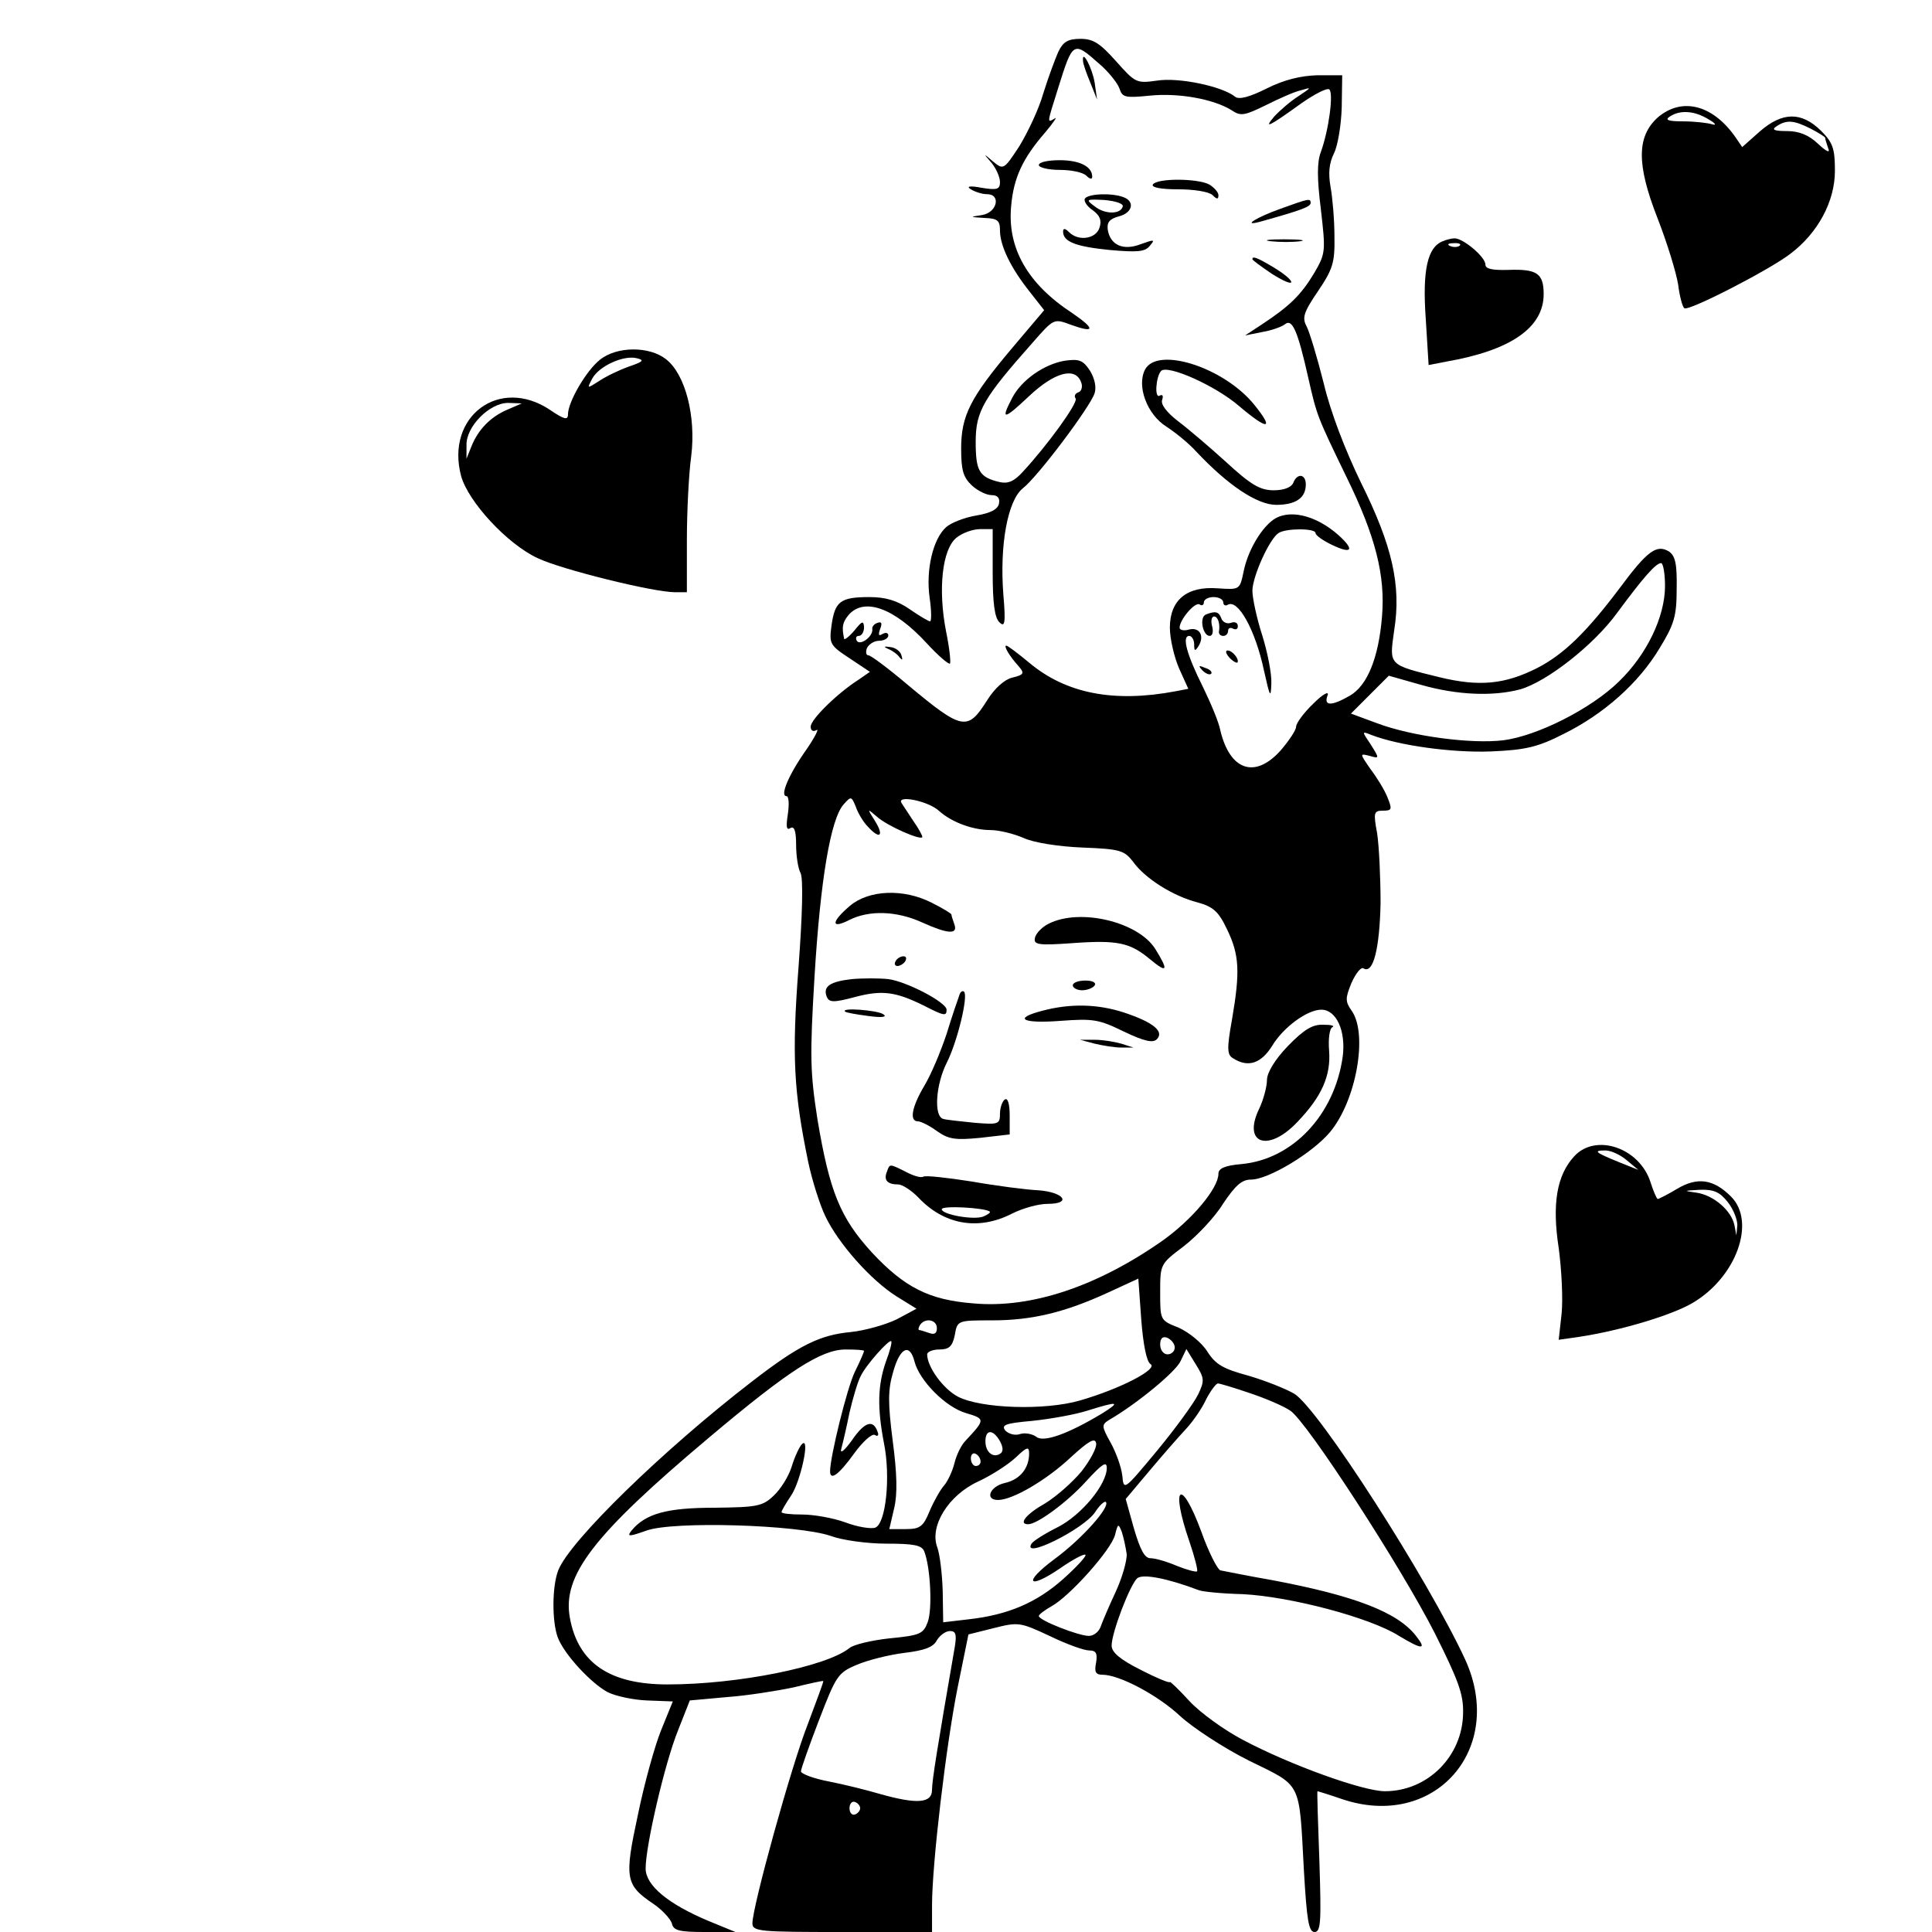 <?xml version="1.0" standalone="no"?>
<!DOCTYPE svg PUBLIC "-//W3C//DTD SVG 20010904//EN"
 "http://www.w3.org/TR/2001/REC-SVG-20010904/DTD/svg10.dtd">
<svg version="1.0" xmlns="http://www.w3.org/2000/svg"
 width="398pt" height="398pt" viewBox="0 0 398 398"
 preserveAspectRatio="xMidYMid meet">

<g transform="translate(0,398) scale(0.1,-0.1)"
fill="#000000" stroke="none">
<path d="M2180 3873 c-7 -16 -21 -54 -31 -86 -9 -32 -32 -80 -49 -108 -32 -49
-33 -49 -54 -32 -21 18 -21 18 -3 -3 9 -11 17 -29 17 -39 0 -15 -6 -17 -37
-12 -26 5 -33 3 -23 -3 8 -5 23 -10 33 -10 30 0 21 -38 -10 -43 -26 -4 -26 -4
5 -6 27 -1 32 -5 32 -26 0 -31 22 -77 62 -127 l29 -37 -66 -78 c-86 -102 -105
-139 -105 -207 0 -44 4 -59 22 -76 12 -11 30 -20 41 -20 12 0 17 -6 15 -17 -2
-12 -17 -20 -47 -25 -24 -4 -52 -15 -62 -24 -27 -24 -42 -88 -34 -145 4 -27 4
-49 1 -49 -3 0 -22 11 -42 25 -26 18 -50 25 -83 25 -60 0 -71 -9 -78 -58 -5
-38 -4 -41 37 -68 l42 -28 -23 -16 c-44 -28 -99 -82 -99 -97 0 -8 5 -11 12 -7
6 4 -3 -14 -20 -39 -37 -52 -56 -97 -42 -97 5 0 6 -16 3 -37 -4 -26 -3 -34 5
-29 8 5 12 -5 12 -34 0 -23 4 -49 9 -58 6 -11 4 -86 -4 -194 -14 -183 -10
-257 20 -402 8 -38 24 -88 35 -111 27 -57 94 -132 146 -165 l42 -26 -41 -22
c-23 -11 -65 -23 -94 -26 -64 -6 -107 -27 -204 -102 -183 -141 -376 -329 -399
-389 -13 -33 -13 -106 -1 -138 13 -35 69 -95 103 -113 16 -8 53 -16 81 -17
l53 -2 -24 -59 c-13 -32 -35 -111 -48 -175 -28 -130 -26 -144 32 -183 18 -12
35 -31 38 -40 3 -15 15 -18 68 -18 l63 0 -56 23 c-83 35 -129 73 -129 108 0
47 40 219 67 285 l24 61 77 7 c42 3 104 13 137 20 33 8 60 14 61 13 1 -1 -14
-41 -32 -89 -34 -86 -114 -376 -114 -410 0 -17 15 -18 185 -18 l185 0 0 55 c0
85 29 331 53 450 l22 108 52 13 c51 13 55 12 115 -16 35 -17 71 -30 82 -30 14
0 17 -6 14 -25 -4 -19 -1 -25 13 -25 35 0 114 -42 160 -85 26 -24 90 -66 142
-92 110 -54 103 -40 113 -225 6 -104 10 -128 22 -128 13 0 14 21 10 145 -3 80
-5 145 -4 145 1 0 24 -7 50 -16 191 -65 339 103 254 288 -76 164 -302 517
-352 547 -17 10 -60 27 -94 37 -52 14 -68 23 -85 50 -12 19 -39 40 -59 49 -38
15 -38 15 -38 73 0 58 0 58 49 95 27 21 64 60 81 88 25 37 38 49 57 49 36 0
127 55 163 98 54 65 78 201 45 249 -14 20 -14 26 -1 58 9 20 20 34 25 30 20
-12 33 41 35 134 0 53 -3 117 -7 144 -8 43 -7 47 12 47 19 0 19 3 9 28 -6 15
-22 41 -35 58 -22 32 -22 32 -2 27 21 -6 21 -6 3 23 -19 28 -19 28 1 20 57
-22 167 -37 246 -34 72 3 97 9 150 36 83 41 155 105 198 177 30 49 35 66 35
122 1 52 -3 68 -16 77 -25 15 -44 2 -101 -75 -70 -93 -116 -137 -170 -165 -67
-34 -120 -39 -202 -19 -106 26 -103 24 -93 96 15 93 -4 175 -68 304 -33 68
-63 146 -77 205 -13 52 -29 105 -35 117 -10 18 -7 29 23 73 31 46 35 59 34
114 0 33 -4 79 -8 101 -5 28 -3 49 7 69 8 16 15 59 16 95 l1 66 -51 0 c-34 -1
-68 -9 -104 -27 -36 -18 -58 -24 -66 -17 -26 21 -115 40 -160 33 -43 -6 -45
-5 -85 40 -33 37 -47 46 -73 46 -26 0 -36 -6 -46 -27z m84 -24 c19 -16 38 -40
42 -51 6 -19 12 -20 63 -15 59 6 131 -7 168 -30 19 -13 27 -11 70 10 26 13 59
28 73 31 23 7 22 6 -5 -12 -16 -10 -39 -30 -50 -42 -23 -27 -11 -21 57 28 26
18 51 31 56 28 10 -6 -1 -86 -17 -129 -8 -21 -8 -54 0 -118 10 -87 10 -91 -14
-132 -27 -45 -51 -68 -107 -105 l-35 -23 35 7 c19 3 41 11 47 16 15 12 26 -12
48 -110 18 -79 18 -79 78 -203 61 -124 81 -205 74 -289 -7 -85 -30 -142 -66
-163 -38 -22 -55 -22 -46 1 3 9 -10 2 -29 -17 -20 -19 -36 -41 -36 -48 0 -7
-14 -28 -31 -48 -53 -60 -105 -43 -125 40 -3 17 -20 57 -36 90 -33 66 -44 105
-28 105 5 0 10 -8 10 -17 0 -15 2 -15 9 -4 13 21 2 40 -20 34 -10 -3 -19 -1
-19 4 0 16 31 53 41 48 5 -4 9 -1 9 4 0 6 9 11 20 11 11 0 20 -5 20 -11 0 -5
4 -8 9 -5 21 13 57 -51 75 -136 12 -54 14 -58 15 -26 1 20 -8 65 -19 100 -11
34 -20 76 -20 91 0 29 35 107 54 119 15 10 76 10 76 0 0 -5 16 -16 35 -25 40
-19 46 -10 13 20 -48 43 -106 56 -138 30 -25 -20 -50 -64 -58 -104 -8 -38 -8
-38 -53 -35 -64 5 -99 -24 -99 -81 0 -23 9 -61 19 -84 l19 -42 -26 -5 c-127
-24 -226 -5 -302 59 -23 19 -44 35 -47 35 -6 0 6 -21 25 -42 13 -15 12 -18
-13 -24 -16 -4 -36 -22 -51 -46 -41 -65 -51 -63 -165 32 -39 33 -75 60 -80 60
-5 0 -6 7 -3 15 4 8 15 15 25 15 10 0 19 5 19 11 0 5 -5 7 -12 3 -8 -5 -9 -2
-5 10 5 12 3 16 -5 13 -7 -2 -12 -8 -11 -13 2 -15 -25 -35 -32 -24 -3 6 -1 10
4 10 6 0 11 8 11 18 -1 14 -4 13 -20 -7 -11 -13 -21 -20 -21 -17 -5 24 -4 33
9 49 32 37 94 15 161 -58 24 -26 45 -44 48 -42 2 3 -1 32 -8 66 -17 87 -8 169
21 193 12 10 34 18 49 18 l26 0 0 -90 c0 -62 4 -93 14 -102 11 -11 13 -2 8 57
-8 103 9 194 40 219 31 24 139 168 148 196 4 13 0 31 -10 47 -14 21 -22 24
-51 20 -43 -7 -90 -40 -109 -77 -24 -46 -18 -46 35 4 52 49 95 61 107 29 4 -9
1 -19 -5 -21 -7 -2 -10 -8 -6 -13 5 -9 -58 -96 -109 -151 -18 -20 -31 -25 -48
-21 -42 10 -49 23 -49 83 0 63 16 90 118 205 43 49 43 49 78 36 50 -18 51 -9
3 24 -92 60 -134 134 -126 220 5 59 24 99 70 152 17 20 26 34 20 29 -16 -9
-17 -13 7 63 30 96 31 97 84 50z m1166 -1076 c0 -64 -38 -142 -95 -197 -57
-56 -168 -112 -238 -121 -66 -8 -188 8 -260 35 l-54 20 39 39 39 39 67 -19
c74 -21 148 -24 204 -9 55 16 151 91 199 157 54 73 80 103 91 103 4 0 8 -21 8
-47z m-1643 -495 c25 -28 35 -21 16 10 -17 27 -17 27 3 10 22 -20 94 -51 94
-42 0 3 -8 18 -18 32 -10 15 -21 32 -25 38 -10 17 56 4 78 -17 26 -23 69 -39
106 -39 16 0 46 -7 67 -16 21 -10 73 -18 122 -20 78 -3 86 -6 104 -29 24 -34
82 -71 133 -84 32 -9 43 -18 61 -56 25 -52 27 -86 10 -185 -11 -61 -10 -73 2
-80 31 -20 58 -11 81 26 23 38 72 74 101 74 31 0 51 -44 44 -97 -17 -120 -103
-211 -208 -221 -35 -3 -48 -9 -48 -20 0 -30 -54 -94 -114 -137 -135 -95 -272
-141 -391 -130 -91 7 -142 33 -209 105 -65 71 -87 125 -112 274 -15 97 -16
129 -6 295 12 198 33 324 60 354 15 17 16 17 25 -5 4 -12 15 -31 24 -40z m583
-1108 c17 -10 -62 -51 -145 -75 -72 -21 -204 -17 -252 8 -30 16 -63 61 -63 87
0 5 11 10 25 10 20 0 27 6 32 30 5 30 6 30 77 30 83 0 151 17 238 57 l63 29 6
-84 c4 -52 11 -87 19 -92z m-440 74 c0 -11 -5 -14 -16 -10 -9 3 -18 6 -20 6
-3 0 -2 5 1 10 10 16 35 12 35 -6z m490 -40 c0 -8 -7 -14 -15 -14 -8 0 -15 9
-15 20 0 13 5 18 15 14 8 -4 15 -12 15 -20z m-595 -29 c-17 -49 -18 -95 -4
-168 14 -69 4 -166 -18 -174 -8 -3 -36 1 -62 11 -25 9 -65 16 -88 16 -24 0
-43 2 -43 5 0 3 9 18 19 33 20 28 41 125 23 107 -5 -5 -15 -26 -21 -46 -6 -20
-23 -47 -37 -60 -23 -22 -34 -24 -122 -25 -98 0 -142 -12 -171 -47 -10 -13 -6
-13 31 0 56 20 312 12 379 -11 24 -9 76 -16 115 -16 56 0 73 -3 78 -16 13 -33
17 -120 7 -146 -9 -24 -16 -27 -78 -33 -37 -4 -75 -13 -83 -20 -47 -38 -229
-75 -375 -75 -119 0 -184 44 -201 137 -16 87 47 170 286 371 165 139 232 182
282 182 21 0 38 -1 38 -3 0 -2 -8 -21 -19 -43 -16 -33 -51 -175 -51 -205 0
-20 18 -7 49 36 18 25 37 42 43 39 6 -4 9 -1 6 6 -9 27 -27 21 -53 -17 -15
-21 -25 -29 -22 -18 3 11 11 45 17 75 7 30 17 64 23 75 10 22 59 77 63 72 2
-2 -3 -21 -11 -42z m59 0 c10 -39 64 -94 106 -106 40 -12 40 -13 -1 -57 -9 -9
-19 -30 -23 -47 -4 -16 -14 -37 -21 -45 -8 -9 -21 -32 -30 -53 -13 -32 -20
-37 -49 -37 l-34 0 10 43 c7 29 6 71 -3 139 -10 78 -10 105 1 142 14 50 34 60
44 21z m584 -68 c-9 -18 -46 -69 -84 -115 -69 -83 -69 -83 -72 -52 -2 18 -13
48 -24 68 -19 34 -19 37 -3 47 57 33 137 99 147 121 l12 25 19 -31 c18 -29 19
-34 5 -63z m107 3 c33 -11 70 -27 83 -36 34 -22 229 -323 298 -459 48 -96 59
-125 58 -164 -1 -89 -73 -161 -161 -161 -45 0 -195 54 -293 106 -38 20 -88 56
-110 80 -22 24 -40 41 -40 39 0 -3 -27 8 -60 25 -42 21 -60 36 -60 50 0 27 38
126 53 139 12 9 61 0 127 -25 8 -3 48 -7 90 -8 98 -5 262 -48 322 -86 48 -29
58 -29 35 0 -38 49 -127 83 -297 115 -52 9 -100 19 -106 20 -6 2 -24 37 -39
79 -42 114 -65 97 -25 -19 11 -32 18 -60 16 -62 -2 -2 -21 3 -41 11 -21 9 -45
16 -55 16 -12 0 -21 17 -34 61 l-17 61 48 57 c26 31 60 70 75 86 16 17 35 45
43 63 9 17 20 32 24 32 4 0 34 -9 66 -20z m-305 -42 c-70 -42 -120 -60 -135
-48 -8 6 -23 9 -33 6 -11 -4 -24 0 -31 7 -9 12 1 15 56 20 38 4 88 13 113 21
64 20 70 19 30 -6z m-210 -57 c7 -13 7 -22 0 -26 -15 -9 -30 4 -30 26 0 25 16
25 30 0z m168 -62 c-18 -22 -52 -52 -75 -66 -39 -22 -56 -43 -35 -43 19 0 81
46 119 88 33 36 43 43 43 28 0 -34 -52 -97 -101 -122 -26 -13 -50 -28 -54 -34
-21 -34 108 30 131 65 9 14 19 23 22 21 10 -10 -50 -77 -106 -118 -66 -49 -54
-64 13 -18 26 18 49 30 51 27 3 -2 -18 -25 -46 -50 -54 -48 -113 -74 -196 -83
l-51 -6 -1 64 c-1 36 -6 76 -11 90 -17 44 23 108 84 136 28 13 62 35 78 50 22
21 27 23 27 8 0 -31 -19 -54 -50 -61 -31 -7 -42 -35 -14 -35 30 0 100 41 150
88 37 34 50 41 52 29 2 -9 -12 -35 -30 -58z m-208 20 c0 -5 -4 -9 -10 -9 -5 0
-10 7 -10 16 0 8 5 12 10 9 6 -3 10 -10 10 -16z m301 -190 c1 -13 -9 -49 -23
-79 -14 -30 -28 -63 -31 -72 -4 -10 -14 -18 -24 -18 -21 0 -103 32 -103 41 0
3 12 12 26 20 37 20 123 116 131 147 6 24 7 24 14 6 4 -12 8 -32 10 -45z
m-354 -191 c-36 -208 -47 -276 -47 -295 0 -28 -31 -30 -106 -9 -27 8 -75 20
-106 26 -32 6 -58 16 -58 21 0 5 17 53 37 105 35 91 39 98 77 114 23 10 67 21
99 25 42 5 60 12 67 26 6 10 18 19 27 19 12 0 14 -7 10 -32z m-195 -333 c0 -5
-5 -11 -11 -13 -6 -2 -11 4 -11 13 0 9 5 15 11 13 6 -2 11 -8 11 -13z"/>
<path d="M2231 3855 c0 -6 7 -26 15 -45 l14 -35 -5 35 c-5 30 -26 70 -24 45z"/>
<path d="M2140 3640 c0 -5 19 -10 43 -10 24 0 48 -5 55 -12 7 -7 12 -8 12 -2
0 21 -26 34 -67 34 -24 0 -43 -4 -43 -10z"/>
<path d="M2375 3600 c-4 -6 16 -10 52 -10 33 0 64 -5 71 -12 9 -9 12 -9 12 0
0 6 -9 16 -19 22 -25 13 -108 13 -116 0z"/>
<path d="M2235 3571 c-3 -5 4 -16 16 -24 15 -11 19 -21 14 -36 -7 -23 -43 -29
-63 -9 -8 8 -12 8 -12 1 0 -21 26 -31 96 -38 57 -5 73 -4 83 9 11 13 9 13 -19
3 -36 -14 -63 -2 -68 30 -2 15 4 22 22 27 29 7 35 31 10 40 -24 9 -72 7 -79
-3z m78 -16 c-4 -17 -37 -17 -58 0 -19 14 -18 15 20 13 22 -2 39 -7 38 -13z"/>
<path d="M2638 3550 c-48 -17 -81 -37 -43 -27 86 24 105 31 105 39 0 10 -4 9
-62 -12z"/>
<path d="M2618 3483 c18 -2 45 -2 60 0 15 2 0 4 -33 4 -33 0 -45 -2 -27 -4z"/>
<path d="M2580 3446 c0 -2 18 -15 40 -30 22 -14 40 -22 40 -17 0 5 -16 18 -36
30 -35 21 -44 24 -44 17z"/>
<path d="M2359 3219 c-18 -34 4 -93 44 -118 17 -11 46 -34 62 -52 65 -69 125
-109 164 -109 40 0 61 14 61 42 0 22 -18 24 -26 3 -4 -9 -19 -15 -40 -15 -28
0 -47 11 -98 58 -34 31 -80 70 -100 85 -23 18 -35 34 -32 43 3 9 1 12 -5 9
-11 -7 -8 39 3 51 14 13 111 -30 160 -72 60 -51 74 -50 32 2 -62 77 -199 121
-225 73z"/>
<path d="M2484 2714 c-14 -6 -6 -44 8 -44 6 0 8 9 5 20 -3 11 -1 20 4 20 8 0
13 -15 10 -32 0 -5 4 -8 9 -8 6 0 10 5 10 11 0 5 5 7 10 4 6 -3 10 -1 10 5 0
7 -6 10 -14 7 -8 -3 -17 1 -20 9 -5 14 -12 16 -32 8z"/>
<path d="M1830 2643 c8 -3 19 -11 23 -17 6 -7 7 -6 4 4 -2 8 -12 16 -23 17
-13 2 -15 1 -4 -4z"/>
<path d="M2532 2626 c7 -8 15 -12 17 -11 5 6 -10 25 -20 25 -5 0 -4 -6 3 -14z"/>
<path d="M2477 2599 c7 -7 15 -10 18 -7 3 3 -2 9 -12 12 -14 6 -15 5 -6 -5z"/>
<path d="M1751 2114 c-39 -33 -40 -49 -1 -29 40 20 96 19 149 -5 53 -24 75
-26 67 -4 -3 9 -6 17 -6 20 0 2 -18 13 -40 24 -58 30 -130 27 -169 -6z"/>
<path d="M2160 2077 c-14 -7 -26 -20 -28 -29 -3 -14 6 -16 76 -11 95 7 120 1
161 -33 36 -30 39 -24 11 21 -35 56 -155 85 -220 52z"/>
<path d="M1845 2000 c-3 -5 -2 -10 4 -10 5 0 13 5 16 10 3 6 2 10 -4 10 -5 0
-13 -4 -16 -10z"/>
<path d="M1755 1963 c-45 -5 -60 -15 -52 -36 5 -12 13 -13 58 -1 56 15 84 11
141 -17 43 -22 48 -23 48 -9 0 15 -82 58 -120 63 -19 2 -53 2 -75 0z"/>
<path d="M2210 1950 c0 -5 9 -10 19 -10 11 0 23 5 26 10 4 6 -5 10 -19 10 -14
0 -26 -4 -26 -10z"/>
<path d="M1976 1929 c-3 -8 -15 -43 -26 -79 -12 -36 -32 -84 -46 -107 -26 -44
-31 -73 -13 -73 6 0 24 -9 39 -20 24 -17 38 -19 89 -14 l61 7 0 39 c0 24 -4
37 -10 33 -5 -3 -10 -17 -10 -29 0 -22 -3 -23 -52 -19 -29 3 -59 6 -65 8 -20
6 -15 71 7 115 22 43 45 138 36 147 -3 3 -8 0 -10 -8z"/>
<path d="M2148 1898 c-62 -16 -43 -27 37 -21 67 5 79 3 130 -22 42 -20 60 -24
68 -16 16 16 -7 35 -67 55 -55 18 -111 19 -168 4z"/>
<path d="M1741 1896 c2 -2 24 -6 48 -9 29 -4 40 -2 30 4 -13 8 -88 14 -78 5z"/>
<path d="M2653 1825 c-27 -28 -43 -55 -43 -70 0 -13 -7 -40 -16 -59 -35 -72
18 -91 78 -28 51 53 70 96 66 148 -2 24 1 46 7 48 5 3 -3 5 -19 5 -22 1 -40
-10 -73 -44z"/>
<path d="M2255 1830 c17 -4 41 -8 55 -8 l25 0 -25 8 c-14 4 -38 8 -55 8 l-30
0 30 -8z"/>
<path d="M1827 1566 c-7 -17 1 -26 23 -26 9 0 27 -12 41 -26 53 -57 124 -70
194 -34 22 11 54 20 73 20 51 0 34 24 -19 28 -24 1 -86 9 -137 18 -51 8 -96
13 -100 10 -5 -3 -21 2 -36 10 -34 17 -33 17 -39 0z m212 -82 c2 -2 -4 -6 -13
-10 -20 -8 -86 4 -86 15 0 8 90 3 99 -5z"/>
<path d="M3415 3738 c-43 -39 -44 -96 -1 -206 20 -51 39 -113 43 -138 3 -24 9
-47 13 -49 10 -6 175 79 218 112 57 43 92 108 92 171 0 46 -4 58 -29 83 -40
39 -79 39 -126 -2 l-36 -32 -15 22 c-47 66 -110 81 -159 39z m105 -4 c14 -8
17 -13 7 -10 -10 3 -37 6 -60 6 -31 0 -38 3 -27 10 21 14 51 12 80 -6z m210
-19 c17 -9 30 -17 30 -19 0 -3 3 -12 6 -21 5 -11 -3 -8 -21 9 -19 18 -39 26
-64 26 -27 0 -32 3 -21 10 21 14 36 12 70 -5z"/>
<path d="M2972 3483 c-31 -12 -42 -59 -35 -158 l6 -97 36 7 c133 23 201 70
201 139 0 43 -14 52 -72 50 -34 -1 -48 2 -48 11 0 16 -47 55 -64 54 -6 0 -17
-3 -24 -6z m35 -9 c-3 -3 -12 -4 -19 -1 -8 3 -5 6 6 6 11 1 17 -2 13 -5z"/>
<path d="M1236 3239 c-28 -22 -66 -87 -66 -113 0 -12 -8 -10 -36 9 -105 71
-217 -13 -184 -136 15 -53 95 -140 158 -169 48 -23 238 -70 282 -70 l25 0 0
107 c0 60 4 138 9 174 10 81 -12 168 -52 199 -34 27 -101 27 -136 -1z m60 -14
c-20 -7 -47 -20 -62 -30 -25 -16 -25 -16 -14 5 14 26 65 49 92 42 16 -4 13 -7
-16 -17z m-251 -89 c-35 -15 -60 -41 -74 -76 l-10 -25 0 28 c-1 38 47 87 86
87 l28 -1 -30 -13z"/>
<path d="M3243 1598 c-36 -39 -46 -98 -32 -189 6 -45 9 -105 6 -135 l-6 -54
42 6 c86 13 192 45 234 70 90 53 131 167 79 219 -36 36 -69 41 -111 16 -20
-12 -38 -21 -40 -21 -2 0 -9 16 -15 35 -23 71 -113 101 -157 53z m108 -8 l24
-20 -40 16 c-49 20 -54 24 -28 24 12 0 31 -9 44 -20z m208 -86 c12 -15 20 -36
20 -48 l-2 -21 -4 21 c-6 30 -43 62 -78 67 -28 4 -27 4 7 6 29 1 41 -5 57 -25z"/>
</g>
</svg>
